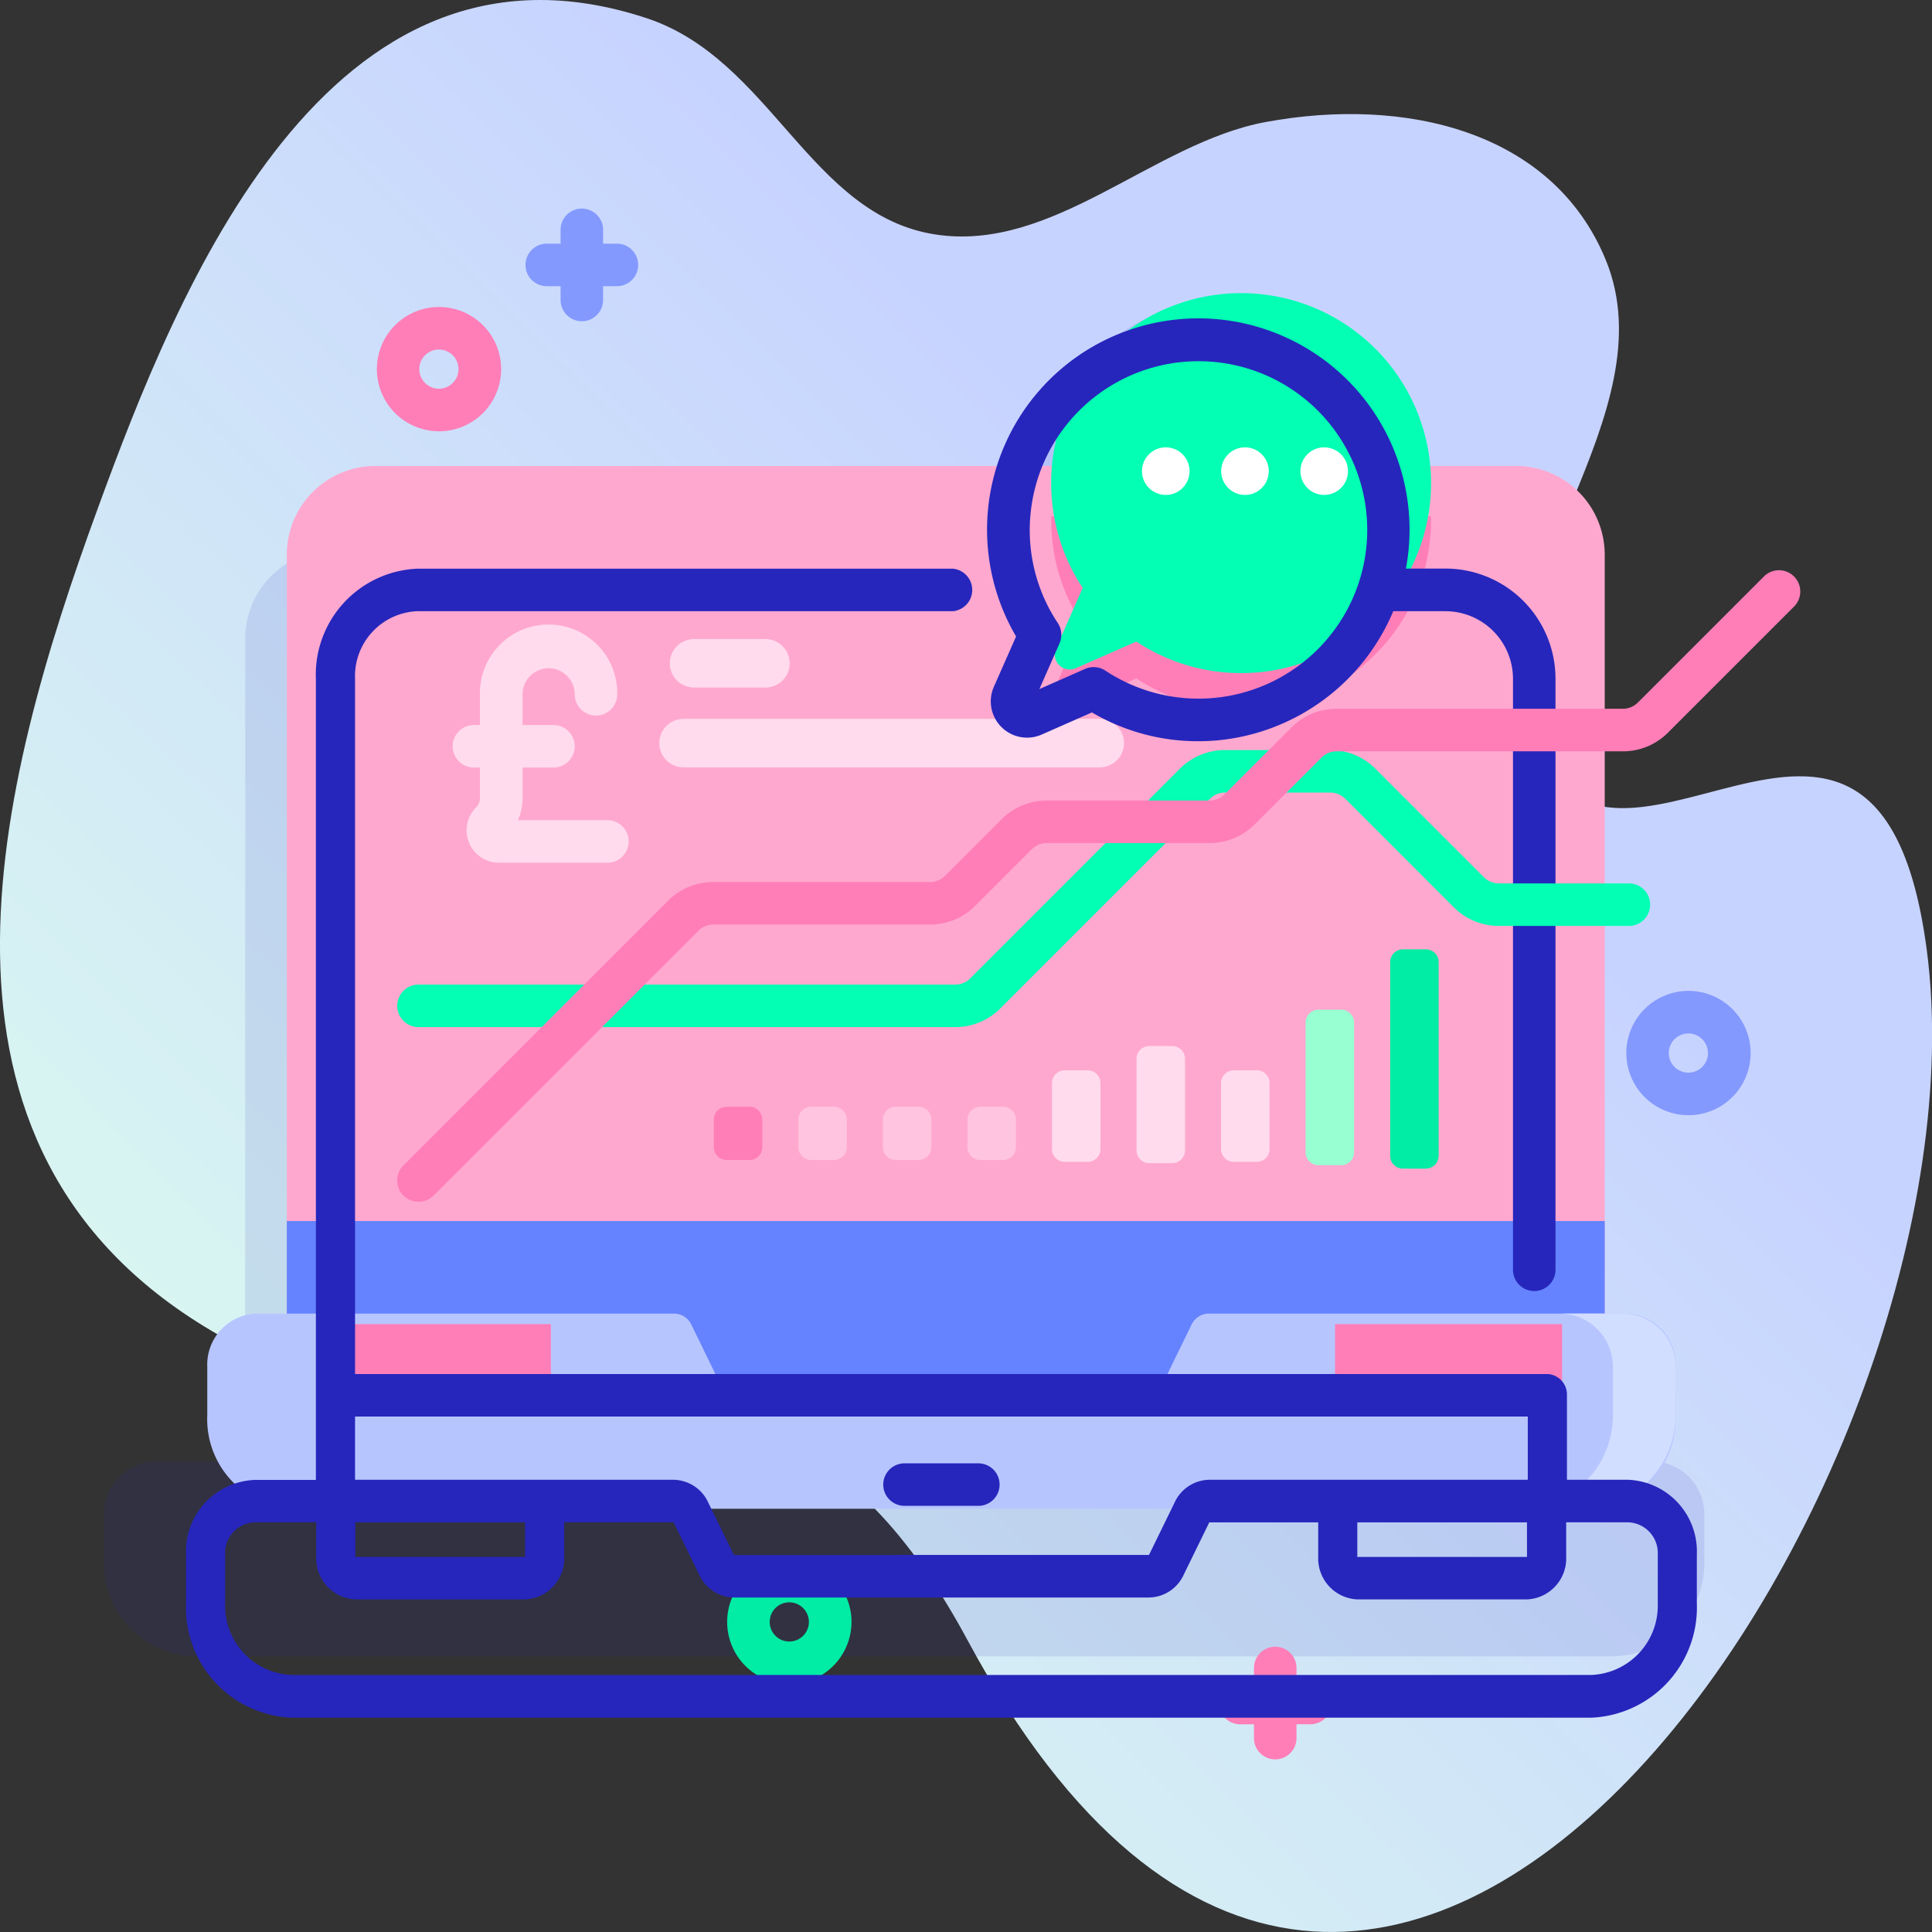 <svg xmlns="http://www.w3.org/2000/svg" xmlns:xlink="http://www.w3.org/1999/xlink" width="100" height="100" viewBox="0 0 100 100"><rect x="0" y="0" width="100" height="100" fill="#333333" stroke="none"/><defs><style>.a{fill:url(#a);}.b,.o{fill:#2626bc;}.b{opacity:0.11;}.c{fill:#ffa8cf;}.d{fill:#ff7eb8;}.e{fill:#ffc4df;}.f{fill:#ffdbed;}.g{fill:#97ffd2;}.h{fill:#01eca5;}.i{fill:#6583fe;}.j{fill:#b7c5ff;}.k{fill:#d2deff;}.l{fill:#02ffb3;}.m{fill:#fff;}.n{fill:#8399fe;}</style><linearGradient id="a" x1="0.231" y1="0.821" x2="0.662" y2="0.293" gradientUnits="objectBoundingBox"><stop offset="0.011" stop-color="#dcfdee"/><stop offset="0.777" stop-color="#ccddfb"/><stop offset="1" stop-color="#c7d3ff"/></linearGradient></defs><g transform="translate(-13.599 0)"><path class="a" d="M18.662,26.31C22.782,15.039,30.535-4.513,47.068.941,53.5,3.064,55.525,11.129,62,12.134c6.111.949,11.284-4.737,17.1-5.816,7.222-1.34,14.865.453,17.609,7.125,3.283,7.983-6.394,16.941-4.054,24.231,3.859,12.024,18.123-7.9,20.674,11.5C116.892,76.328,85.1,124.666,63.69,84.916,52.831,64.76,41.451,78.9,24.524,68.869c-16.073-9.521-11.1-28.236-5.862-42.559Z" transform="translate(0 0)"/><path class="b" d="M118.1,160.963h-4.564V118.4a4.593,4.593,0,0,0-4.593-4.595h-3.462a9.671,9.671,0,0,0,.483-2.454A9.832,9.832,0,1,0,86.821,113.8H49.91a4.593,4.593,0,0,0-4.593,4.595v42.567H40.754A2.749,2.749,0,0,0,38,163.712v2.527a4.825,4.825,0,0,0,4.826,4.826h73.19a4.825,4.825,0,0,0,4.826-4.826v-2.527A2.749,2.749,0,0,0,118.1,160.963Z" transform="translate(-19.027 -85.331)"/><path class="c" d="M163.675,143.145v46.044a1.1,1.1,0,0,1-1.1,1.1H95.46V143.145a4.593,4.593,0,0,1,4.593-4.595h59.029A4.593,4.593,0,0,1,163.675,143.145Z" transform="translate(-67.016 -114.431)"/><path class="d" d="M301.152,139.39a9.831,9.831,0,0,1-15.233,7.552l-3.134,1.38a.776.776,0,0,1-1.023-1.023l1.38-3.134a9.793,9.793,0,0,1-1.629-5.615h19.656C301.176,138.825,301.169,139.108,301.152,139.39Z" transform="translate(-213.503 -111.828)"/><path class="e" d="M259.27,294.91v1.433a.661.661,0,0,1-.661.661h-1.187a.661.661,0,0,1-.661-.661V294.91a.661.661,0,0,1,.661-.661h1.187A.661.661,0,0,1,259.27,294.91Z" transform="translate(-193.087 -236.963)"/><path class="f" d="M280.52,285.91v3.417a.661.661,0,0,1-.661.661h-1.187a.661.661,0,0,1-.661-.661V285.91a.661.661,0,0,1,.661-.661h1.187A.661.661,0,0,1,280.52,285.91Z" transform="translate(-209.961 -229.85)"/><path class="e" d="M238.02,294.91v1.433a.661.661,0,0,1-.661.661h-1.187a.661.661,0,0,1-.661-.661V294.91a.661.661,0,0,1,.661-.661h1.187A.661.661,0,0,1,238.02,294.91Z" transform="translate(-176.213 -236.963)"/><path class="e" d="M216.77,294.91v1.433a.661.661,0,0,1-.661.661h-1.187a.661.661,0,0,1-.661-.661V294.91a.661.661,0,0,1,.661-.661h1.187A.661.661,0,0,1,216.77,294.91Z" transform="translate(-159.339 -236.963)"/><path class="d" d="M195.52,294.91v1.433a.661.661,0,0,1-.661.661h-1.187a.661.661,0,0,1-.661-.661V294.91a.661.661,0,0,1,.661-.661h1.187A.661.661,0,0,1,195.52,294.91Z" transform="translate(-142.465 -236.963)"/><path class="f" d="M301.77,279.91v4.739a.661.661,0,0,1-.661.661h-1.187a.661.661,0,0,1-.661-.661V279.91a.661.661,0,0,1,.661-.661h1.187A.661.661,0,0,1,301.77,279.91Z" transform="translate(-226.835 -225.106)"/><path class="f" d="M323.02,285.91v3.417a.661.661,0,0,1-.661.661h-1.187a.661.661,0,0,1-.661-.661V285.91a.661.661,0,0,1,.661-.661h1.187A.661.661,0,0,1,323.02,285.91Z" transform="translate(-243.709 -229.85)"/><path class="g" d="M344.27,270.91v6.723a.661.661,0,0,1-.661.661h-1.187a.661.661,0,0,1-.661-.661V270.91a.661.661,0,0,1,.661-.661h1.187A.661.661,0,0,1,344.27,270.91Z" transform="translate(-260.583 -217.986)"/><path class="h" d="M365.52,255.91v10.028a.661.661,0,0,1-.661.661h-1.187a.661.661,0,0,1-.661-.661V255.91a.661.661,0,0,1,.661-.661h1.187A.661.661,0,0,1,365.52,255.91Z" transform="translate(-277.457 -206.112)"/><path class="i" d="M163.678,327.7v8.954a1.1,1.1,0,0,1-1.1,1.1H95.463V327.7Z" transform="translate(-67.018 -264.5)"/><path class="j" d="M138.279,355.3v2.527a4.639,4.639,0,0,1-4.427,4.826H66.706a4.639,4.639,0,0,1-4.427-4.826V355.3a2.643,2.643,0,0,1,2.522-2.749H86.448a1,1,0,0,1,.893.585l1.326,2.721a1,1,0,0,0,.893.585H111a1,1,0,0,0,.893-.585l1.326-2.721a1,1,0,0,1,.893-.585h21.647A2.643,2.643,0,0,1,138.279,355.3Z" transform="translate(-37.952 -284.56)"/><path class="k" d="M409.63,355.3v2.528a4.826,4.826,0,0,1-4.826,4.826H401.56a4.826,4.826,0,0,0,4.826-4.826V355.3a2.749,2.749,0,0,0-2.75-2.748h3.244A2.749,2.749,0,0,1,409.63,355.3Z" transform="translate(-309.303 -284.562)"/><path class="l" d="M301.151,90.347a9.832,9.832,0,1,0-18.01,4.775l-1.38,3.135a.775.775,0,0,0,1.022,1.022l3.135-1.38a9.829,9.829,0,0,0,15.233-7.552Z" transform="translate(-213.502 -64.692)"/><circle class="m" cx="1.232" cy="1.232" r="1.232" transform="translate(72.707 23.154)"/><circle class="m" cx="1.232" cy="1.232" r="1.232" transform="translate(76.807 23.154)"/><circle class="m" cx="1.232" cy="1.232" r="1.232" transform="translate(80.907 23.154)"/><path class="f" d="M187.342,172.367H183.65a1.255,1.255,0,0,1,0-2.51h3.692a1.255,1.255,0,1,1,0,2.51Z" transform="translate(-134.125 -136.779)"/><path class="f" d="M205.193,193.58H183.65a1.255,1.255,0,0,1,0-2.51h21.543a1.255,1.255,0,0,1,0,2.51Z" transform="translate(-134.671 -153.861)"/><path class="d" d="M106.2,356.542h-9.55a1.1,1.1,0,0,1-1.1-1.1v-2.891H107.3v2.891A1.1,1.1,0,0,1,106.2,356.542Z" transform="translate(-65.187 -284.016)"/><path class="d" d="M362.106,356.542h-9.55a1.1,1.1,0,0,1-1.1-1.1v-2.891h11.754v2.891A1.1,1.1,0,0,1,362.106,356.542Z" transform="translate(-268.755 -284.016)"/><path class="f" d="M135.924,178.5H131.3a2.888,2.888,0,0,0,.234-1.144v-1.578h1.6a1.1,1.1,0,0,0,0-2.2h-1.6v-1.589a1.35,1.35,0,1,1,2.7,0,1.1,1.1,0,0,0,2.2,0,3.554,3.554,0,1,0-7.107,0v1.589h-.311a1.1,1.1,0,0,0,0,2.2h.311v1.578a.684.684,0,0,1-.2.488,1.675,1.675,0,0,0,1.185,2.86h5.614a1.1,1.1,0,0,0,0-2.2Z" transform="translate(-90.887 -136.05)"/><path class="n" d="M150.7,50.8h-.716v-.716a1.1,1.1,0,0,0-2.2,0V50.8h-.716a1.1,1.1,0,0,0,0,2.2h.716v.716a1.1,1.1,0,0,0,2.2,0V53h.716a1.1,1.1,0,0,0,0-2.2Z" transform="translate(-105.169 -38.188)"/><path class="d" d="M111.784,88.425a3.216,3.216,0,1,1,2.276-.941,3.208,3.208,0,0,1-2.276.941Zm0-4.231a1.014,1.014,0,1,0,.717.3A1.012,1.012,0,0,0,111.784,84.194Z" transform="translate(-75.465 -66.102)"/><path class="n" d="M429.819,271.086a3.217,3.217,0,1,1,2.276-.941,3.208,3.208,0,0,1-2.276.941Zm1.5-1.72h0Zm-1.5-2.51a1.014,1.014,0,1,0,.717.3,1.012,1.012,0,0,0-.717-.3Z" transform="translate(-328.827 -213.364)"/><path class="h" d="M200.08,431.013A3.218,3.218,0,1,1,203.3,427.8,3.222,3.222,0,0,1,200.08,431.013Zm0-4.232a1.014,1.014,0,1,0,1.014,1.014A1.016,1.016,0,0,0,200.08,426.781Z" transform="translate(-145.627 -343.844)"/><path class="d" d="M325.384,446.806h-.716v-.716a1.1,1.1,0,1,0-2.2,0v.716h-.716a1.1,1.1,0,0,0,0,2.2h.716v.716a1.1,1.1,0,1,0,2.2,0v-.716h.716a1.1,1.1,0,0,0,0-2.2Z" transform="translate(-243.963 -359.757)"/><g transform="translate(23.225 16.5)"><path class="o" d="M131.941,180.713h-3.183v-4.374a1.061,1.061,0,0,0-1.013-1.1H66.03V139.248a3.364,3.364,0,0,1,3.211-3.492H96.985a1.106,1.106,0,0,0,0-2.2H69.241a5.487,5.487,0,0,0-5.238,5.7v41.465H60.821a3.71,3.71,0,0,0-3.542,3.851v2.527a5.711,5.711,0,0,0,5.451,5.928h67.3a5.711,5.711,0,0,0,5.451-5.928v-2.527A3.71,3.71,0,0,0,131.941,180.713Zm-5.251,3.993h-8.783v-1.789h8.782Zm.041-7.265v3.272H110.244a2.007,2.007,0,0,0-1.79,1.17l-1.329,2.721H85.637l-1.329-2.721a2.007,2.007,0,0,0-1.79-1.17H66.03v-3.272h60.7Zm-51.9,7.265H66.047v-1.789h8.782Zm58.626,2.385a3.588,3.588,0,0,1-3.424,3.724H62.73a3.588,3.588,0,0,1-3.424-3.724v-2.527a1.587,1.587,0,0,1,1.515-1.648h3.2v1.789a2.123,2.123,0,0,0,2.027,2.2h8.782a2.123,2.123,0,0,0,2.027-2.2v-1.789h5.663l1.329,2.721a2.007,2.007,0,0,0,1.79,1.17h21.488a2.006,2.006,0,0,0,1.79-1.17l1.329-2.721h5.637v1.789a2.123,2.123,0,0,0,2.027,2.2h8.782a2.123,2.123,0,0,0,2.027-2.2v-1.789h3.225a1.587,1.587,0,0,1,1.515,1.648v2.526Z" transform="translate(-57.279 -120.62)"/><path class="o" d="M276.851,93.917a1.877,1.877,0,0,0,2.475,2.475l2.6-1.146a10.807,10.807,0,0,0,5.5,1.491c.318,0,.64-.014.961-.041a10.982,10.982,0,0,0,9.136-6.689h2.7A3.5,3.5,0,0,1,303.72,93.5v30.595a1.1,1.1,0,0,0,2.2,0V93.5a5.7,5.7,0,0,0-5.7-5.7h-2.042a10.779,10.779,0,0,0,.163-1.282A10.934,10.934,0,1,0,278,91.315Zm1.892-8.878a8.733,8.733,0,1,1,3.883,8.045,1.1,1.1,0,0,0-1.053-.09l-2.366,1.042,1.042-2.366a1.1,1.1,0,0,0-.09-1.053A8.671,8.671,0,0,1,278.742,85.039Z" transform="translate(-235.034 -74.871)"/><path class="o" d="M237.66,345.871h3.822a1.1,1.1,0,1,0,0-2.2H237.66a1.1,1.1,0,1,0,0,2.2Z" transform="translate(-200.469 -284.429)"/></g><path class="l" d="M166.815,216.882H139.035a1.1,1.1,0,0,1,0-2.2h27.781a1.1,1.1,0,0,0,.779-.323l10.848-10.848a3.283,3.283,0,0,1,2.337-.968h5.447a3.284,3.284,0,0,1,2.338.968l5.611,5.611a1.1,1.1,0,0,0,.779.323h6.73a1.1,1.1,0,1,1,0,2.2h-6.73a3.284,3.284,0,0,1-2.338-.968l-5.611-5.611a1.1,1.1,0,0,0-.779-.323H180.78a1.094,1.094,0,0,0-.779.323l-10.848,10.848A3.284,3.284,0,0,1,166.815,216.882Z" transform="translate(-103.775 -163.72)"/><path class="d" d="M139.034,192.141a1.1,1.1,0,0,1-.779-1.881l13.7-13.7a3.284,3.284,0,0,1,2.338-.968H165.51a1.1,1.1,0,0,0,.779-.323l2.927-2.927a3.284,3.284,0,0,1,2.338-.968h8.425a1.1,1.1,0,0,0,.779-.323l3.458-3.458a3.284,3.284,0,0,1,2.337-.968H201.37a1.1,1.1,0,0,0,.779-.323l6.525-6.525a1.1,1.1,0,0,1,1.558,1.558l-6.525,6.525a3.284,3.284,0,0,1-2.338.968H186.553a1.11,1.11,0,0,0-.779.323l-3.458,3.458a3.284,3.284,0,0,1-2.338.968h-8.425a1.1,1.1,0,0,0-.779.323l-2.927,2.927a3.284,3.284,0,0,1-2.338.968H154.3a1.1,1.1,0,0,0-.779.323l-13.7,13.7A1.1,1.1,0,0,1,139.034,192.141Z" transform="translate(-103.774 -129.939)"/></g></svg>